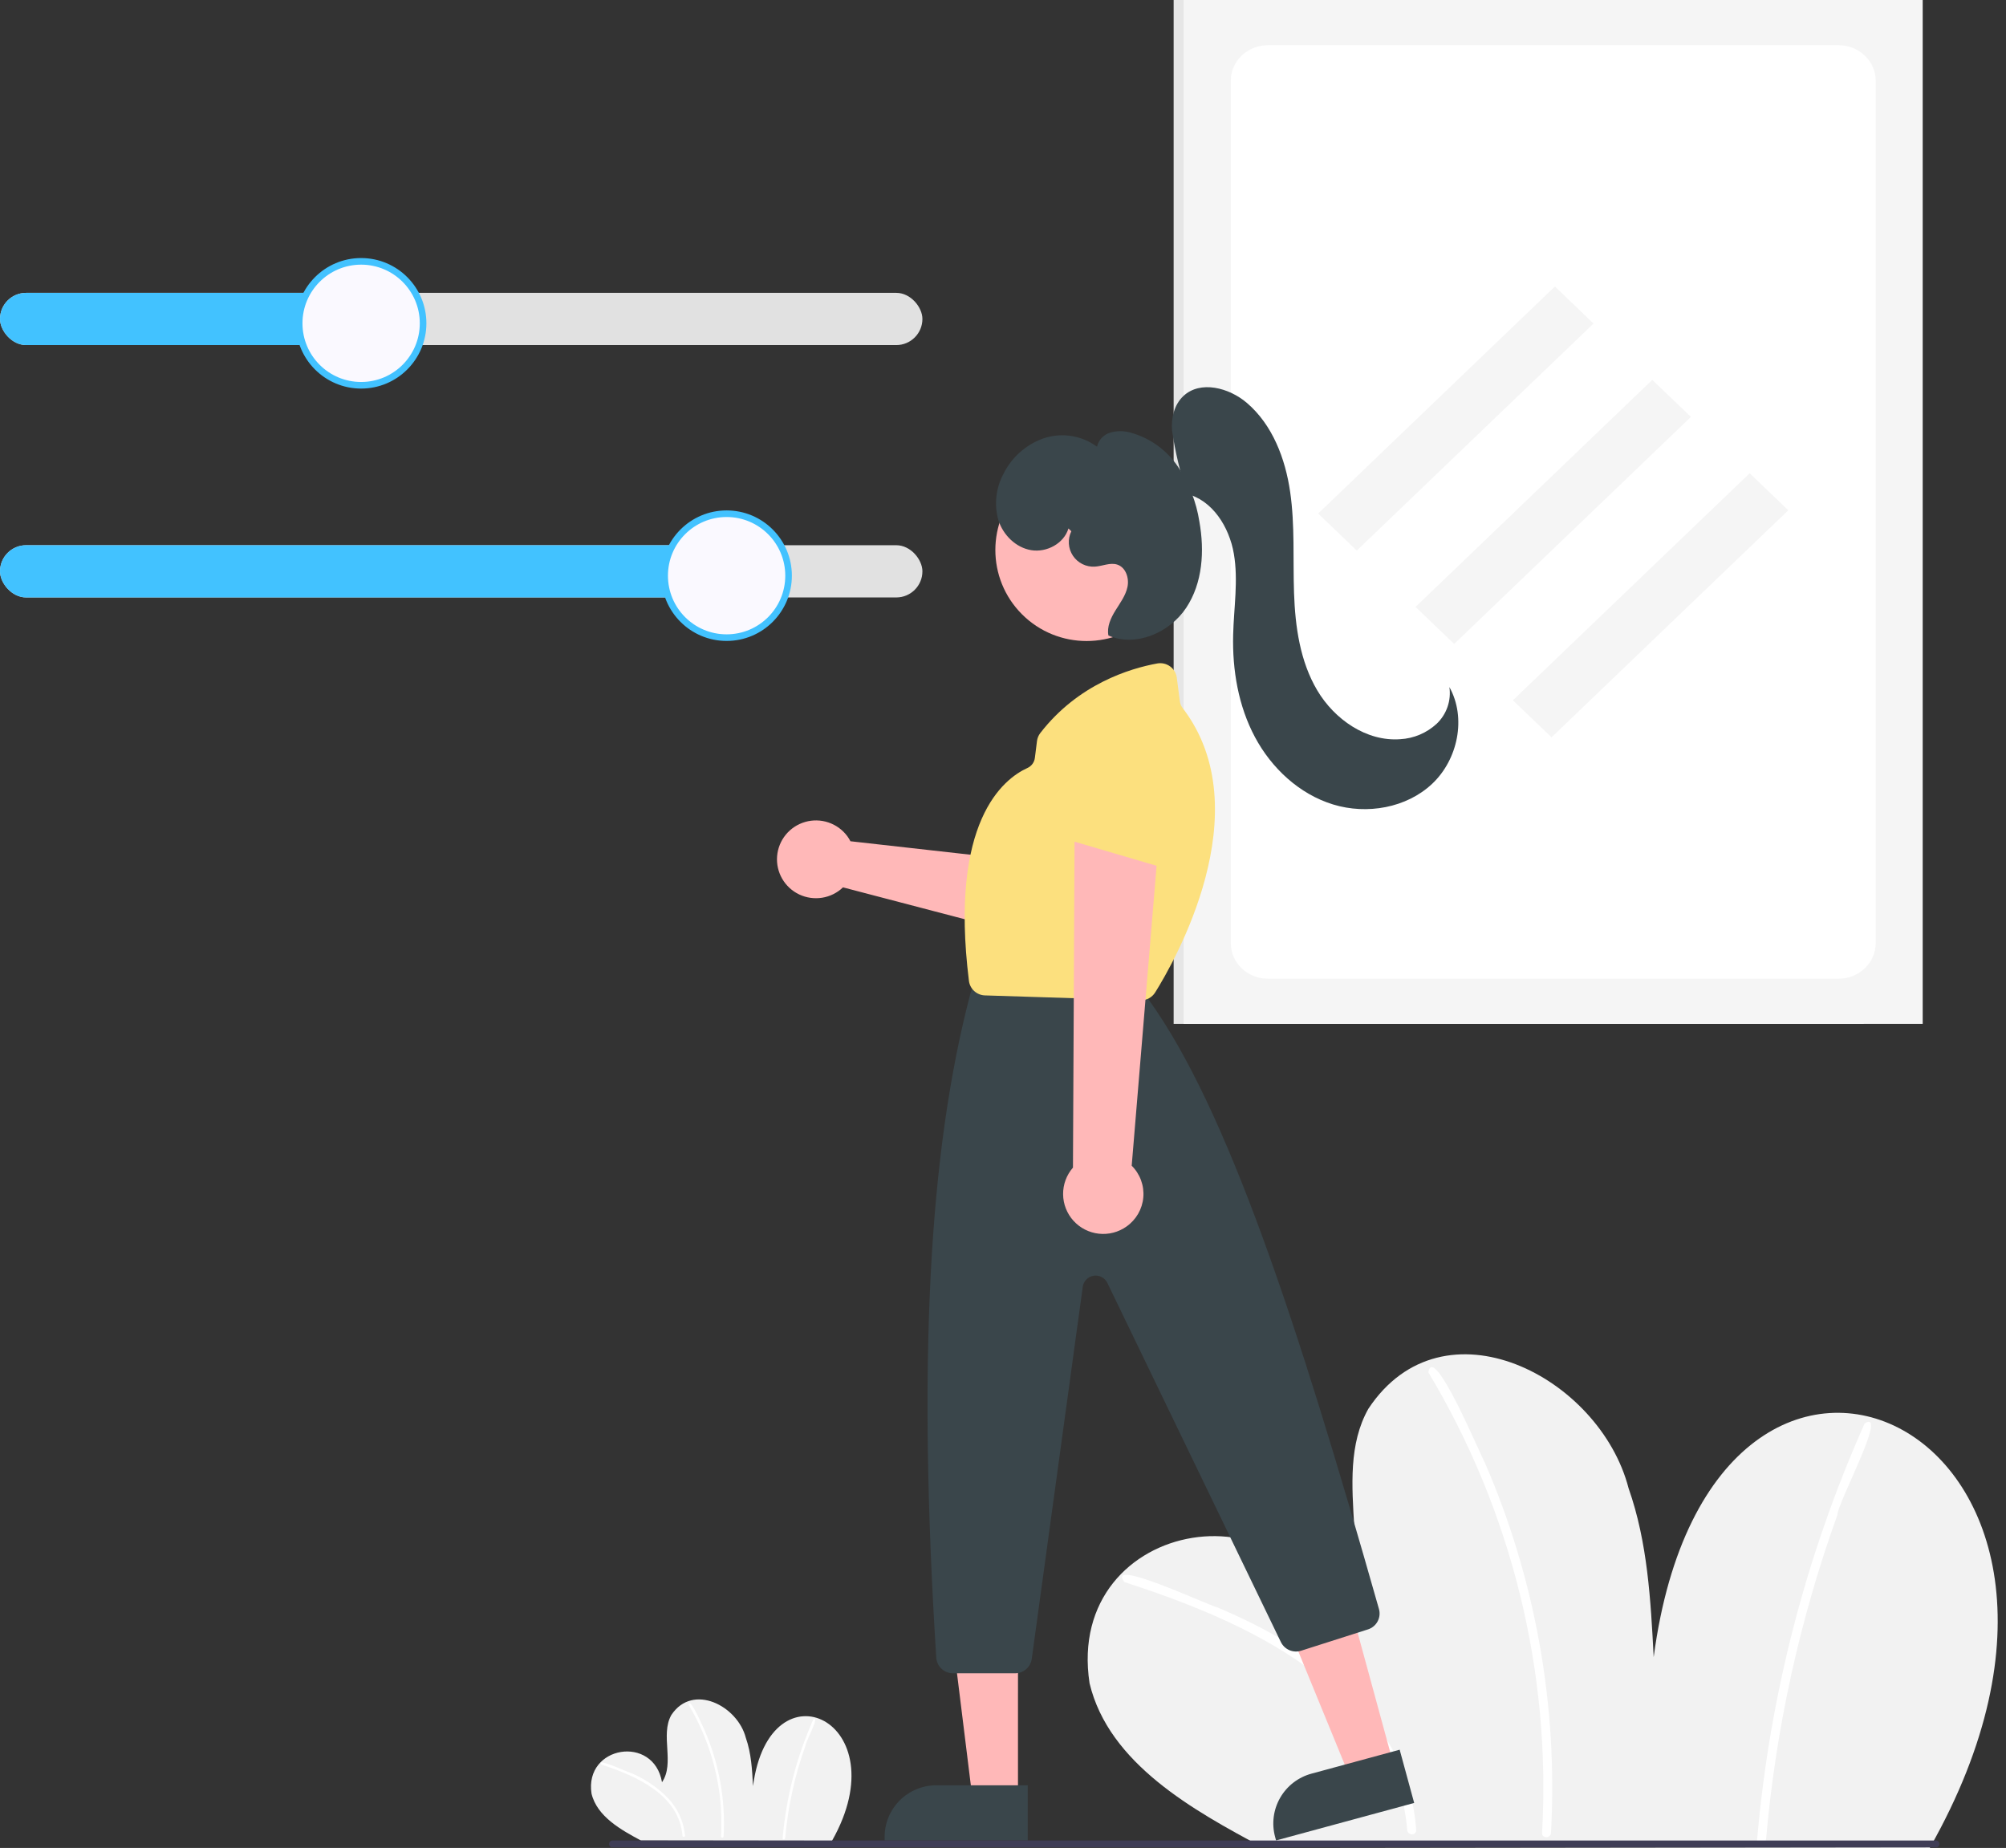 <svg width="241" height="222" viewBox="0 0 241 222" fill="none" xmlns="http://www.w3.org/2000/svg">
<rect x="0" y="0" width="241" height="222" fill="#333333" stroke="none"/>
<path d="M223.909 0H141V123H223.909V0Z" fill="#E6E6E6"/>
<path d="M230.992 0H142.195V123H230.992V0Z" fill="#F5F5F5"/>
<path d="M225.344 113.307V9.701C225.344 7.343 223.351 5.432 220.892 5.432L152.32 5.432C149.861 5.432 147.868 7.343 147.868 9.701V113.307C147.868 115.665 149.861 117.576 152.32 117.576H220.892C223.351 117.576 225.344 115.665 225.344 113.307Z" fill="white"/>
<path d="M203.146 50.086L198.505 45.635L170.061 72.912L174.702 77.362L203.146 50.086Z" fill="#F5F5F5"/>
<path d="M191.447 38.868L186.806 34.418L158.362 61.695L163.002 66.145L191.447 38.868Z" fill="#F5F5F5"/>
<path d="M214.845 61.303L210.205 56.853L181.76 84.13L186.401 88.58L214.845 61.303Z" fill="#F5F5F5"/>
<path d="M231.842 222C260.316 171.748 205.703 146.012 198.673 199.077C198.317 192.229 197.94 185.271 195.66 178.802C192.197 165.382 173.383 155.657 164.396 169.242C159.646 177.659 165.946 189.467 160.482 197.443C157.037 177.369 127.824 182.078 130.9 202.22C133.209 211.896 143.456 217.528 151.635 221.905L231.842 222Z" fill="#F2F2F2"/>
<path d="M135.084 190.06C149.538 194.74 167.6 202.622 169.066 219.85C169.108 220.533 170.179 220.538 170.137 219.85C169.762 213.767 166.791 208.2 162.676 203.797C158.165 198.97 152.319 195.673 146.284 193.115C145.104 192.843 132.821 187.045 135.084 190.06Z" fill="white"/>
<path d="M171.601 164.862C181.603 181.526 186.363 200.803 185.263 220.197C185.223 220.884 186.294 220.882 186.334 220.197C187.187 204.954 184.466 189.722 178.387 175.711C177.705 174.457 172.198 161.252 171.601 164.862Z" fill="white"/>
<path d="M224.02 171C216.968 186.818 212.603 203.696 211.104 220.944C211.044 221.629 212.116 221.624 212.175 220.944C213.342 207.644 216.223 194.551 220.746 181.987C220.734 180.587 226.907 169.229 224.02 171V171Z" fill="white"/>
<path d="M99.961 221.136C108.112 206.751 92.478 199.383 90.466 214.574C90.364 212.613 90.256 210.622 89.603 208.77C88.612 204.928 83.226 202.144 80.653 206.033C79.294 208.443 81.097 211.823 79.533 214.106C78.547 208.36 70.184 209.708 71.065 215.473C71.726 218.243 74.659 219.855 77.001 221.109L99.961 221.136Z" fill="#F2F2F2"/>
<path d="M72.263 211.993C76.4 213.332 81.571 215.588 81.99 220.52C82.002 220.716 82.309 220.717 82.297 220.52C82.139 218.788 81.384 217.164 80.161 215.925C78.829 214.59 77.23 213.548 75.469 212.867C75.131 212.789 71.615 211.129 72.263 211.993Z" fill="white"/>
<path d="M82.716 204.779C85.579 209.55 86.942 215.068 86.627 220.62C86.615 220.816 86.922 220.816 86.933 220.62C87.177 216.256 86.399 211.896 84.659 207.885C84.463 207.526 82.887 203.746 82.716 204.779V204.779Z" fill="white"/>
<path d="M97.721 206.536C95.703 211.064 94.453 215.896 94.024 220.833C94.007 221.029 94.314 221.028 94.331 220.833C94.665 217.026 95.489 213.278 96.784 209.681C96.781 209.281 98.548 206.029 97.721 206.536Z" fill="white"/>
<path d="M101.782 100.436C101.928 100.635 102.059 100.844 102.172 101.063L124.167 103.531L127.365 99.219L134.519 103.185L128.222 113.659L101.276 106.603C100.59 107.261 99.72 107.695 98.781 107.847C97.843 107.999 96.879 107.863 96.02 107.456C95.161 107.049 94.446 106.39 93.971 105.568C93.496 104.746 93.284 103.799 93.361 102.853C93.439 101.907 93.803 101.007 94.406 100.273C95.008 99.539 95.821 99.005 96.735 98.743C97.649 98.48 98.621 98.502 99.523 98.804C100.425 99.107 101.212 99.676 101.782 100.436Z" fill="#FFB8B8"/>
<path d="M132.956 106.936C132.779 106.858 132.614 106.755 132.466 106.631L123.626 99.201C123.414 99.023 123.241 98.802 123.118 98.553C122.995 98.305 122.926 98.033 122.914 97.756C122.902 97.479 122.947 97.203 123.048 96.945C123.148 96.686 123.301 96.451 123.497 96.255L131.519 88.219C131.855 87.878 132.304 87.67 132.782 87.632C133.259 87.594 133.735 87.729 134.121 88.012L140.188 92.407C140.566 92.681 140.837 93.079 140.953 93.531C141.069 93.984 141.023 94.462 140.823 94.884L135.575 105.955C135.352 106.426 134.954 106.792 134.465 106.975C133.976 107.158 133.435 107.144 132.956 106.936H132.956Z" fill="#696FF2"/>
<path d="M167.434 212.014L162.154 213.447L154.101 193.812L161.893 191.697L167.434 212.014Z" fill="#FFB8B8"/>
<path d="M157.557 213.078L168.155 210.201L169.899 216.597L153.306 221.101L153.193 220.686C152.761 219.1 152.977 217.407 153.796 215.98C154.614 214.553 155.967 213.509 157.557 213.078Z" fill="#3A464B"/>
<path d="M122.3 216.034L116.829 216.033L114.226 194.977L122.302 194.978L122.3 216.034Z" fill="#FFB8B8"/>
<path d="M112.489 214.474H123.473V221.102H106.277V220.672C106.277 219.028 106.932 217.451 108.097 216.289C109.262 215.127 110.842 214.474 112.489 214.474Z" fill="#3A464B"/>
<path d="M138.294 73.807C142.574 69.536 142.574 62.611 138.294 58.34C134.013 54.069 127.073 54.069 122.792 58.34C118.511 62.611 118.511 69.536 122.792 73.807C127.073 78.078 134.013 78.078 138.294 73.807Z" fill="#FFB8B8"/>
<path d="M121.966 201.021H114.489C113.977 201.02 113.486 200.825 113.113 200.476C112.741 200.127 112.515 199.649 112.482 199.14C110.254 163.803 111.558 138.454 116.584 119.368C116.606 119.284 116.633 119.202 116.665 119.122L117.065 118.123C117.213 117.75 117.47 117.431 117.803 117.206C118.136 116.982 118.528 116.862 118.93 116.863H134.306C134.595 116.863 134.882 116.926 135.145 117.046C135.408 117.167 135.642 117.343 135.83 117.563L137.919 119.994C137.96 120.042 137.998 120.09 138.034 120.141C147.452 133.243 155.891 158.859 165.665 193.29C165.809 193.791 165.752 194.327 165.505 194.786C165.259 195.245 164.842 195.59 164.345 195.747L156.309 198.312C155.848 198.457 155.35 198.432 154.906 198.241C154.461 198.051 154.1 197.707 153.888 197.274L133.037 154.123C132.891 153.822 132.651 153.575 132.354 153.42C132.057 153.264 131.717 153.209 131.386 153.261C131.054 153.313 130.749 153.47 130.514 153.71C130.279 153.949 130.128 154.257 130.082 154.589L123.955 199.288C123.888 199.768 123.65 200.207 123.284 200.525C122.919 200.843 122.451 201.019 121.966 201.021Z" fill="#3A464B"/>
<path d="M137.076 120.172C137.055 120.172 137.034 120.172 137.013 120.171L118.336 119.583C117.856 119.569 117.397 119.384 117.042 119.061C116.688 118.738 116.461 118.298 116.405 117.822C114.037 98.701 120.53 93.579 123.432 92.264C123.674 92.155 123.884 91.985 124.042 91.771C124.199 91.557 124.298 91.306 124.33 91.043L124.581 89.039C124.624 88.685 124.761 88.349 124.978 88.066C129.527 82.186 135.739 80.303 139.037 79.704C139.304 79.656 139.579 79.663 139.844 79.724C140.108 79.785 140.358 79.899 140.577 80.06C140.796 80.22 140.98 80.423 141.119 80.656C141.257 80.89 141.346 81.149 141.38 81.418L141.756 84.296C141.795 84.57 141.905 84.83 142.075 85.049C151.562 97.424 140.993 115.696 138.778 119.233C138.597 119.52 138.346 119.757 138.048 119.921C137.75 120.085 137.416 120.172 137.076 120.172Z" fill="#FCE07E"/>
<path d="M135.334 147.35C135.908 146.948 136.386 146.426 136.736 145.82C137.086 145.214 137.298 144.539 137.358 143.842C137.418 143.145 137.324 142.444 137.082 141.787C136.841 141.131 136.459 140.535 135.962 140.042L139.431 98.243L129.102 99.661L128.905 140.272C128.13 141.16 127.709 142.3 127.721 143.478C127.732 144.655 128.176 145.787 128.969 146.66C129.761 147.532 130.847 148.084 132.02 148.211C133.193 148.339 134.372 148.032 135.334 147.35H135.334Z" fill="#FFB8B8"/>
<path d="M140.106 104.262C139.912 104.262 139.72 104.234 139.534 104.179L128.446 100.925C128.179 100.847 127.932 100.714 127.719 100.536C127.507 100.358 127.334 100.137 127.211 99.888C127.088 99.64 127.018 99.368 127.006 99.091C126.994 98.814 127.039 98.538 127.14 98.279L131.243 87.703C131.414 87.256 131.741 86.885 132.163 86.659C132.585 86.432 133.075 86.365 133.543 86.468L140.868 88.057C141.326 88.157 141.734 88.412 142.022 88.78C142.311 89.147 142.462 89.604 142.449 90.071L142.108 102.312C142.094 102.833 141.877 103.328 141.503 103.692C141.129 104.056 140.628 104.26 140.106 104.262V104.262Z" fill="#FCE07E"/>
<path d="M232.583 221.941H73.594C73.483 221.941 73.377 221.897 73.299 221.819C73.221 221.741 73.177 221.635 73.177 221.525C73.177 221.415 73.221 221.309 73.299 221.231C73.377 221.152 73.483 221.109 73.594 221.109H232.583C232.694 221.109 232.8 221.152 232.879 221.231C232.957 221.309 233.001 221.415 233.001 221.525C233.001 221.635 232.957 221.741 232.879 221.819C232.8 221.897 232.694 221.941 232.583 221.941Z" fill="#3F3D56"/>
<path d="M142.603 59.272C141.789 56.809 141.188 54.282 140.807 51.717C140.687 50.224 141.07 48.617 142.16 47.587C144.2 45.658 147.666 46.577 149.799 48.402C152.881 51.039 154.419 55.092 155 59.102C155.581 63.112 155.326 67.19 155.465 71.239C155.605 75.288 156.186 79.452 158.255 82.938C160.324 86.424 164.163 89.1 168.213 88.804C169.848 88.716 171.4 88.059 172.601 86.949C173.19 86.389 173.636 85.697 173.902 84.93C174.168 84.164 174.246 83.344 174.129 82.541C176.199 86.239 175.149 91.252 172.062 94.159C168.974 97.066 164.225 97.888 160.166 96.647C156.107 95.406 152.766 92.293 150.771 88.554C148.775 84.816 148.044 80.497 148.15 76.262C148.231 73.01 148.785 69.732 148.234 66.526C147.684 63.32 145.673 60.065 142.502 59.31L142.603 59.272Z" fill="#3A464B"/>
<path d="M128.362 63.487C127.822 65.289 125.754 66.4 123.893 66.095C122.033 65.79 120.503 64.262 119.938 62.467C119.427 60.635 119.636 58.676 120.523 56.992C121.011 55.983 121.695 55.079 122.534 54.334C123.373 53.588 124.351 53.015 125.412 52.647C126.48 52.294 127.616 52.202 128.727 52.379C129.837 52.556 130.888 52.997 131.792 53.664C131.888 53.259 132.091 52.887 132.379 52.586C132.668 52.286 133.031 52.067 133.432 51.953C134.239 51.736 135.092 51.748 135.893 51.989C138.2 52.645 140.199 54.097 141.535 56.085C142.854 58.067 143.727 60.311 144.093 62.663C144.722 66.188 144.49 70.041 142.505 73.025C140.521 76.01 136.46 77.772 133.166 76.349C132.96 75.301 133.447 74.246 134.01 73.338C134.573 72.43 135.24 71.546 135.457 70.501C135.673 69.455 135.258 68.176 134.245 67.834C133.38 67.543 132.458 68.015 131.547 68.072C131.029 68.105 130.513 68.001 130.048 67.771C129.584 67.541 129.188 67.194 128.901 66.763C128.614 66.332 128.445 65.834 128.412 65.318C128.378 64.802 128.482 64.286 128.711 63.822L128.362 63.487Z" fill="#3A464B"/>
<rect y="35.182" width="110.818" height="6.273" rx="3.136" fill="#E1E1E1"/>
<rect y="35.182" width="43.531" height="6.273" rx="3.136" fill="#42C2FF"/>
<circle cx="43.386" cy="38.841" r="7.444" fill="#FAF9FF" stroke="#42C2FF" stroke-width="0.793"/>
<rect y="65.5" width="110.818" height="6.273" rx="3.136" fill="#E1E1E1"/>
<rect y="65.5" width="87.818" height="6.273" rx="3.136" fill="#42C2FF"/>
<circle cx="87.295" cy="69.159" r="7.444" fill="#FAF9FF" stroke="#42C2FF" stroke-width="0.793"/>
</svg>
